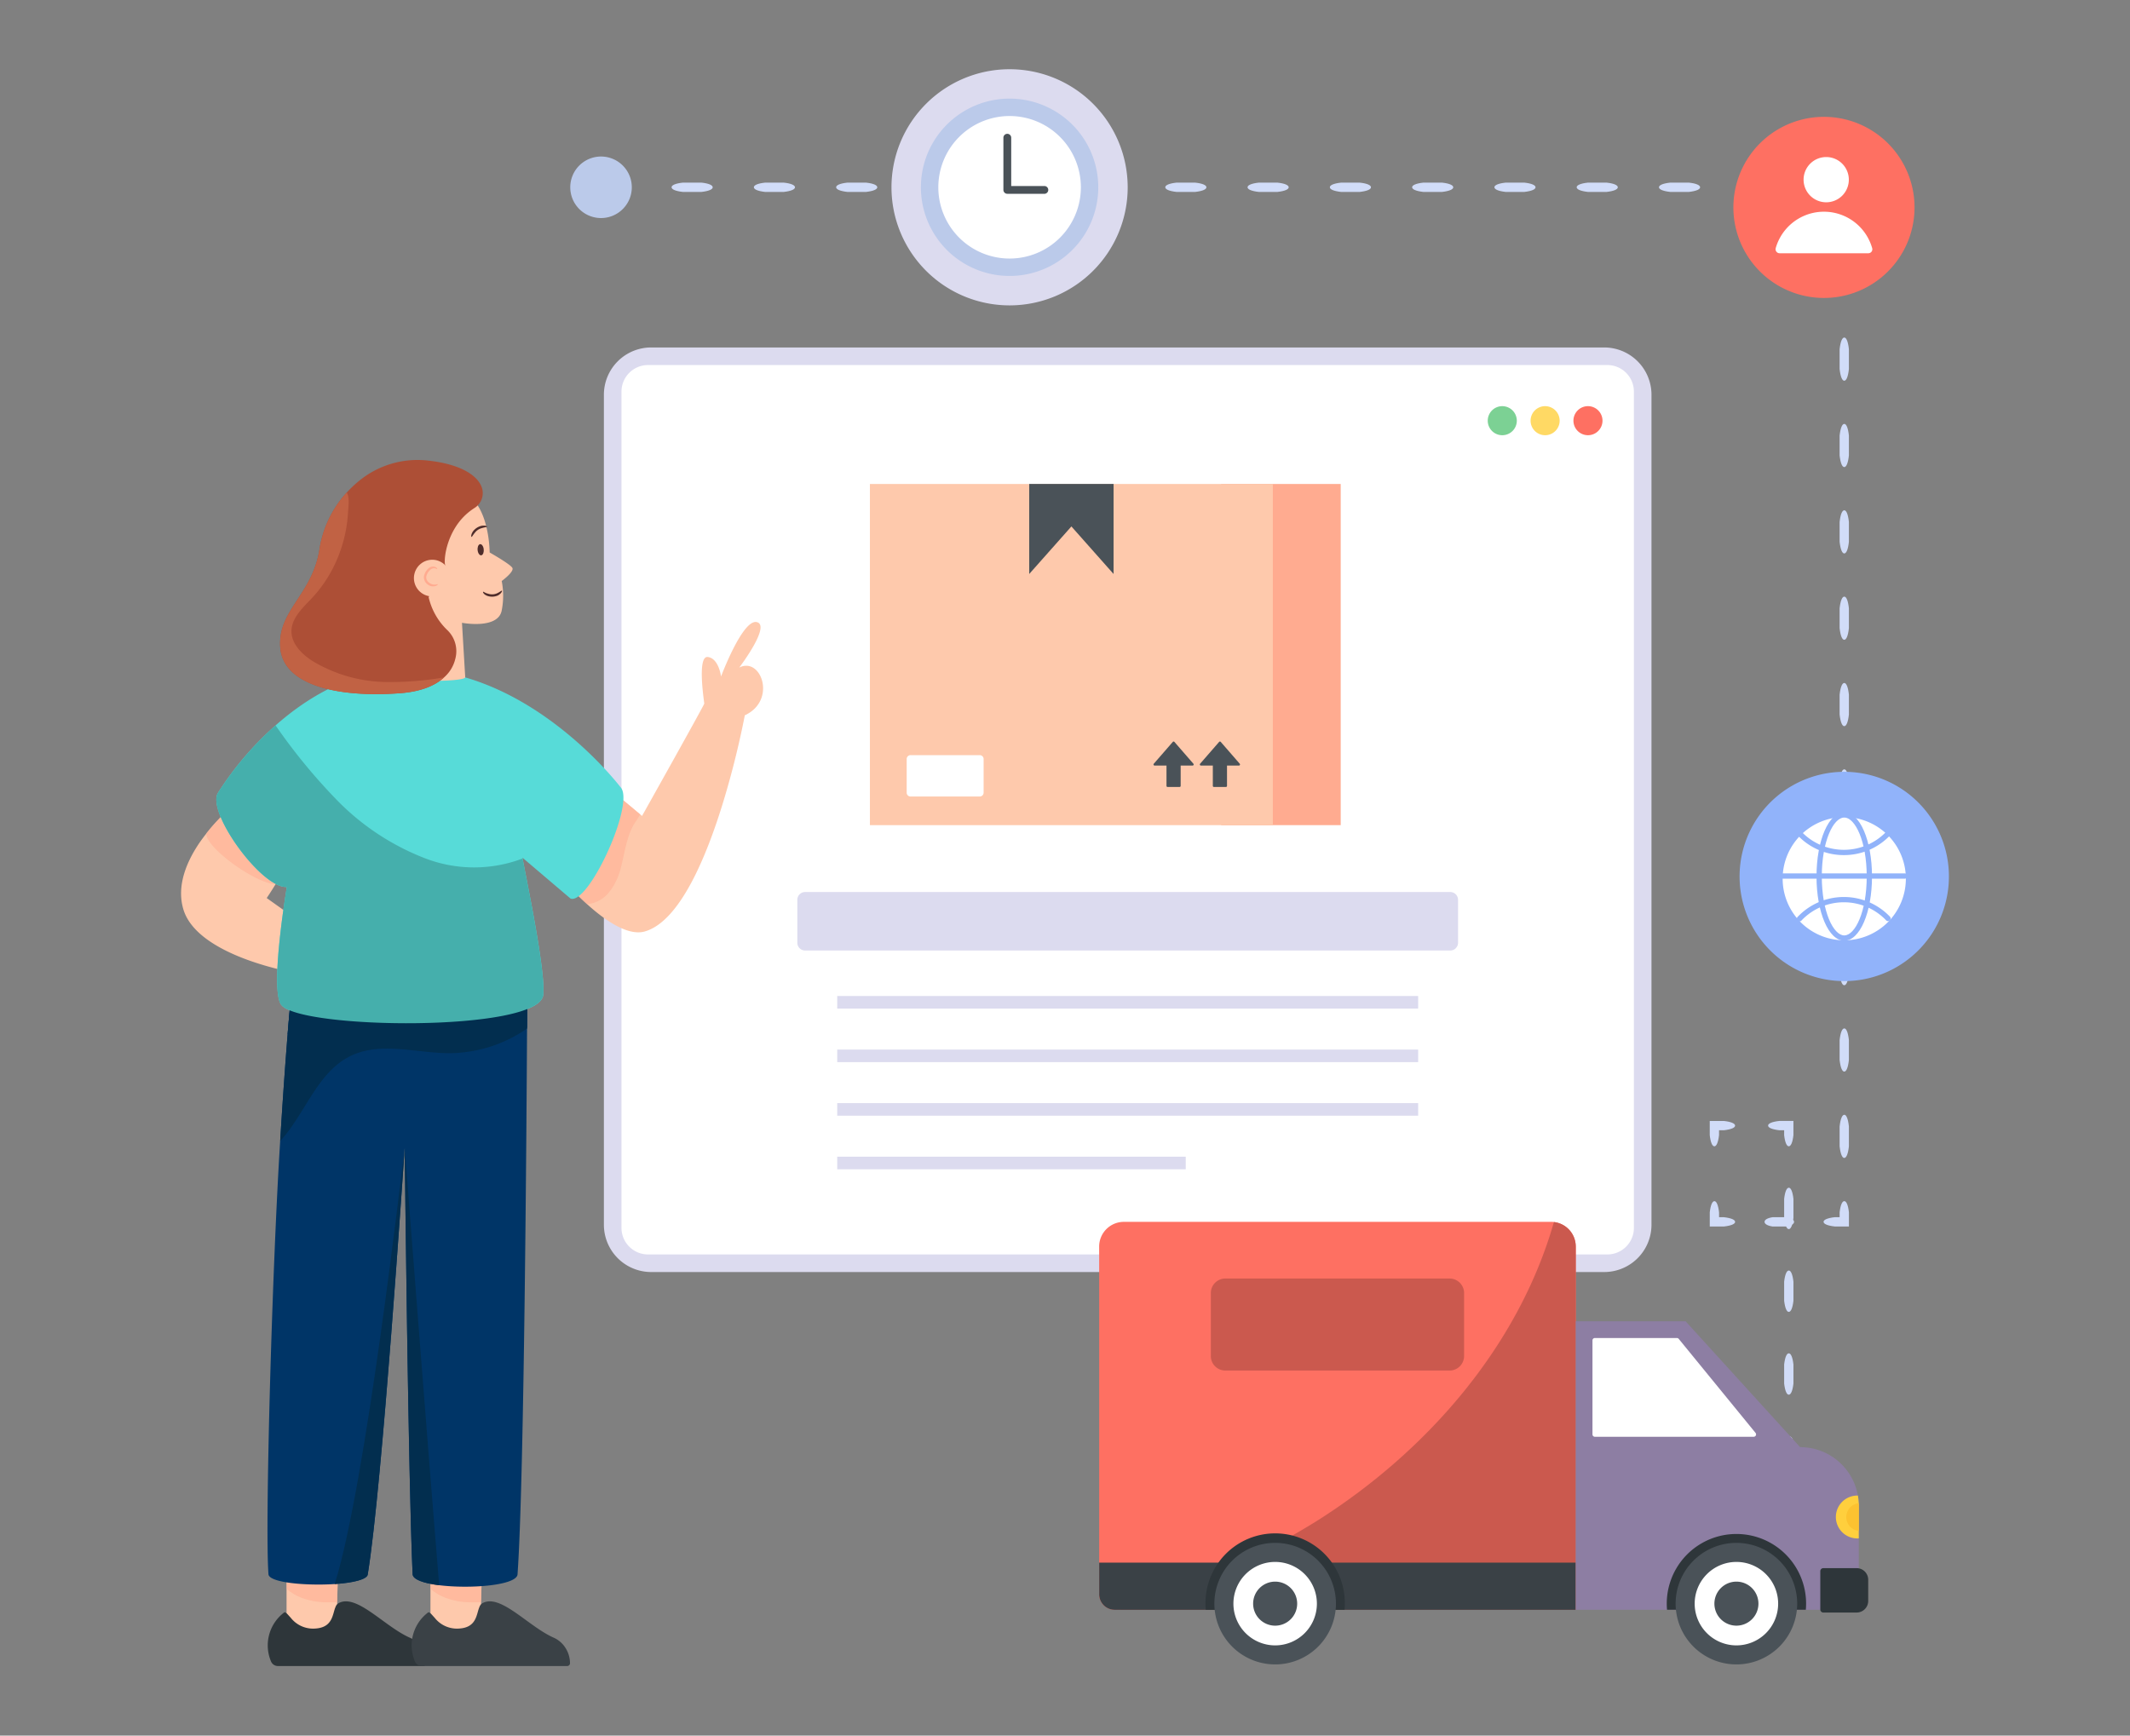 <svg xmlns="http://www.w3.org/2000/svg" xmlns:xlink="http://www.w3.org/1999/xlink" width="400" height="326" viewBox="0 0 400 326">
  <rect x="0" y="0" width="400" height="326" fill="#808080" stroke="none"/>
  <defs>
    <clipPath id="clip-path">
      <rect id="Rectángulo_358424" data-name="Rectángulo 358424" width="400" height="326" transform="translate(180 398)" fill="none"/>
    </clipPath>
    <clipPath id="clip-path-2">
      <rect id="Rectángulo_358423" data-name="Rectángulo 358423" width="332" height="299.937" fill="none"/>
    </clipPath>
    <clipPath id="clip-path-3">
      <rect id="Rectángulo_358419" data-name="Rectángulo 358419" width="9.615" height="4.885" fill="none"/>
    </clipPath>
    <clipPath id="clip-path-5">
      <rect id="Rectángulo_358421" data-name="Rectángulo 358421" width="14.616" height="13.987" fill="none"/>
    </clipPath>
    <clipPath id="clip-path-6">
      <rect id="Rectángulo_358422" data-name="Rectángulo 358422" width="13.62" height="20.171" fill="none"/>
    </clipPath>
  </defs>
  <g id="Enmascarar_grupo_998588" data-name="Enmascarar grupo 998588" transform="translate(-180 -398)" clip-path="url(#clip-path)">
    <g id="Grupo_1023919" data-name="Grupo 1023919" transform="translate(180 393.283)">
      <g id="Grupo_1023918" data-name="Grupo 1023918" transform="translate(34 17.716)" clip-path="url(#clip-path-2)">
        <path id="Trazado_755705" data-name="Trazado 755705" d="M3749.262,3196.839c.372,0,.708.348.863,1.051v1.789c-.155.7-.491,1.051-.873,1.051s-.708-.348-.872-1.051v-1.789c.163-.7.49-1.051.881-1.051" transform="translate(-3447.329 -2940.085)" fill="#d1dcf8"/>
        <path id="Trazado_755706" data-name="Trazado 755706" d="M3749.262,3003.181c.372,0,.708.7.863,2.1v3.574c-.155,1.4-.491,2.1-.873,2.1s-.708-.7-.872-2.1v-3.574c.163-1.407.49-2.1.881-2.1" transform="translate(-3447.329 -2761.98)" fill="#d1dcf8"/>
        <path id="Trazado_755707" data-name="Trazado 755707" d="M3749.262,2809.526c.372,0,.708.7.863,2.1v3.574c-.155,1.405-.491,2.1-.873,2.1s-.708-.7-.872-2.1v-3.574c.163-1.406.49-2.1.881-2.1" transform="translate(-3447.329 -2583.879)" fill="#d1dcf8"/>
        <path id="Trazado_755708" data-name="Trazado 755708" d="M3749.262,2615.872c.372,0,.708.7.863,2.1v3.574c-.155,1.4-.491,2.1-.873,2.1s-.708-.7-.872-2.1v-3.574c.163-1.406.49-2.1.881-2.1" transform="translate(-3447.329 -2405.778)" fill="#d1dcf8"/>
        <path id="Trazado_755709" data-name="Trazado 755709" d="M3710.8,2460.607c0-.373.7-.709,2.1-.863h2.66v2.661c-.154,1.406-.491,2.1-.872,2.1s-.709-.7-.872-2.1v-.917h-.916c-1.407-.163-2.1-.49-2.1-.881" transform="translate(-3412.766 -2262.19)" fill="#d1dcf8"/>
        <path id="Trazado_755710" data-name="Trazado 755710" d="M3575.285,2464.507c-.372,0-.709-.7-.863-2.1v-2.659h2.662c1.406.154,2.1.49,2.1.872s-.7.709-2.1.872h-.917v.916c-.164,1.407-.491,2.1-.882,2.1" transform="translate(-3287.342 -2262.19)" fill="#d1dcf8"/>
        <path id="Trazado_755711" data-name="Trazado 755711" d="M3579.185,2651.176c0,.372-.7.709-2.1.863h-2.66v-2.661c.155-1.406.491-2.1.873-2.1s.708.7.872,2.1v.916h.916c1.407.164,2.1.491,2.1.882" transform="translate(-3287.342 -2434.66)" fill="#d1dcf8"/>
        <path id="Trazado_755712" data-name="Trazado 755712" d="M3708.184,2685.739c0,.372-.5.708-1.5.863h-2.544c-1-.155-1.5-.491-1.5-.872s.5-.709,1.5-.872h2.544c1,.164,1.5.49,1.5.882" transform="translate(-3405.27 -2469.223)" fill="#d1dcf8"/>
        <path id="Trazado_755713" data-name="Trazado 755713" d="M3844.4,2647.276c.373,0,.708.7.863,2.1v2.659H3842.6c-1.406-.154-2.1-.491-2.1-.872s.7-.709,2.1-.873h.916v-.915c.164-1.408.491-2.1.882-2.1" transform="translate(-3532.047 -2434.66)" fill="#d1dcf8"/>
        <path id="Trazado_755714" data-name="Trazado 755714" d="M3878.958,2445.3c.372,0,.708.725.863,2.193v3.728c-.154,1.465-.491,2.191-.872,2.191s-.709-.725-.873-2.191V2447.5c.164-1.467.491-2.193.882-2.193" transform="translate(-3566.609 -2248.909)" fill="#d1dcf8"/>
        <path id="Trazado_755715" data-name="Trazado 755715" d="M3878.958,2243.331c.372,0,.708.725.863,2.192v3.728c-.154,1.465-.491,2.191-.872,2.191s-.709-.726-.873-2.191v-3.728c.164-1.467.491-2.192.882-2.192" transform="translate(-3566.609 -2063.158)" fill="#d1dcf8"/>
        <path id="Trazado_755716" data-name="Trazado 755716" d="M3878.958,2041.359c.372,0,.708.725.863,2.192v3.728c-.154,1.465-.491,2.191-.872,2.191s-.709-.725-.873-2.191v-3.728c.164-1.467.491-2.192.882-2.192" transform="translate(-3566.609 -1877.407)" fill="#d1dcf8"/>
        <path id="Trazado_755717" data-name="Trazado 755717" d="M3878.958,1839.387c.372,0,.708.725.863,2.192v3.728c-.154,1.465-.491,2.191-.872,2.191s-.709-.725-.873-2.191v-3.728c.164-1.467.491-2.192.882-2.192" transform="translate(-3566.609 -1691.656)" fill="#d1dcf8"/>
        <path id="Trazado_755718" data-name="Trazado 755718" d="M3878.958,1637.414c.372,0,.708.725.863,2.192v3.728c-.154,1.465-.491,2.191-.872,2.191s-.709-.725-.873-2.191v-3.728c.164-1.467.491-2.192.882-2.192" transform="translate(-3566.609 -1505.905)" fill="#d1dcf8"/>
        <path id="Trazado_755719" data-name="Trazado 755719" d="M3878.958,1435.442c.372,0,.708.725.863,2.192v3.728c-.154,1.465-.491,2.191-.872,2.191s-.709-.725-.873-2.191v-3.728c.164-1.467.491-2.192.882-2.192" transform="translate(-3566.609 -1320.154)" fill="#d1dcf8"/>
        <path id="Trazado_755720" data-name="Trazado 755720" d="M3878.958,1233.47c.372,0,.708.725.863,2.192v3.728c-.154,1.465-.491,2.191-.872,2.191s-.709-.726-.873-2.191v-3.728c.164-1.467.491-2.192.882-2.192" transform="translate(-3566.609 -1134.404)" fill="#d1dcf8"/>
        <path id="Trazado_755721" data-name="Trazado 755721" d="M3878.958,1031.5c.372,0,.708.725.863,2.192v3.727c-.154,1.466-.491,2.191-.872,2.191s-.709-.725-.873-2.191v-3.727c.164-1.467.491-2.192.882-2.192" transform="translate(-3566.609 -948.652)" fill="#d1dcf8"/>
        <path id="Trazado_755722" data-name="Trazado 755722" d="M3878.958,829.525c.372,0,.708.725.863,2.192v3.728c-.154,1.466-.491,2.191-.872,2.191s-.709-.725-.873-2.191v-3.728c.164-1.467.491-2.192.882-2.192" transform="translate(-3566.609 -762.901)" fill="#d1dcf8"/>
        <path id="Trazado_755723" data-name="Trazado 755723" d="M3878.958,627.552c.372,0,.708.725.863,2.192v3.728c-.154,1.466-.491,2.191-.872,2.191s-.709-.725-.873-2.191v-3.728c.164-1.467.491-2.192.882-2.192" transform="translate(-3566.609 -577.15)" fill="#d1dcf8"/>
        <path id="Trazado_755724" data-name="Trazado 755724" d="M3878.958,425.58c.372,0,.708.725.863,2.192V431.5c-.154,1.466-.491,2.191-.872,2.191s-.709-.725-.873-2.191v-3.728c.164-1.467.491-2.192.882-2.192" transform="translate(-3566.609 -391.399)" fill="#d1dcf8"/>
        <path id="Trazado_755725" data-name="Trazado 755725" d="M3840.5,266.157c0-.372.7-.709,2.1-.863h2.659v2.661c-.154,1.406-.49,2.1-.872,2.1s-.709-.7-.873-2.1v-.916h-.915c-1.407-.164-2.1-.491-2.1-.881" transform="translate(-3532.047 -243.987)" fill="#d1dcf8"/>
        <path id="Trazado_755726" data-name="Trazado 755726" d="M3648.1,266.157c0-.372.691-.709,2.088-.863h3.551c1.4.154,2.087.491,2.087.872s-.691.709-2.087.872h-3.551c-1.4-.164-2.088-.491-2.088-.881" transform="translate(-3355.103 -243.987)" fill="#d1dcf8"/>
        <path id="Trazado_755727" data-name="Trazado 755727" d="M3455.7,266.157c0-.372.691-.709,2.089-.863h3.551c1.4.154,2.087.491,2.087.872s-.691.709-2.087.872h-3.551c-1.4-.164-2.089-.491-2.089-.881" transform="translate(-3178.156 -243.987)" fill="#d1dcf8"/>
        <path id="Trazado_755728" data-name="Trazado 755728" d="M3263.3,266.157c0-.372.691-.709,2.088-.863h3.552c1.4.154,2.086.491,2.086.872s-.691.709-2.086.872h-3.552c-1.4-.164-2.088-.491-2.088-.881" transform="translate(-3001.212 -243.987)" fill="#d1dcf8"/>
        <path id="Trazado_755729" data-name="Trazado 755729" d="M3070.907,266.157c0-.372.691-.709,2.088-.863h3.551c1.4.154,2.087.491,2.087.872s-.691.709-2.087.872H3073c-1.4-.164-2.088-.491-2.088-.881" transform="translate(-2824.268 -243.987)" fill="#d1dcf8"/>
        <path id="Trazado_755730" data-name="Trazado 755730" d="M2878.51,266.157c0-.372.691-.709,2.088-.863h3.551c1.4.154,2.087.491,2.087.872s-.691.709-2.087.872H2880.6c-1.4-.164-2.088-.491-2.088-.881" transform="translate(-2647.323 -243.987)" fill="#d1dcf8"/>
        <path id="Trazado_755731" data-name="Trazado 755731" d="M2686.113,266.157c0-.372.691-.709,2.088-.863h3.551c1.4.154,2.087.491,2.087.872s-.691.709-2.087.872H2688.2c-1.4-.164-2.088-.491-2.088-.881" transform="translate(-2470.378 -243.987)" fill="#d1dcf8"/>
        <path id="Trazado_755732" data-name="Trazado 755732" d="M2493.715,266.157c0-.372.691-.709,2.088-.863h3.551c1.4.154,2.087.491,2.087.872s-.691.709-2.087.872H2495.8c-1.4-.164-2.088-.491-2.088-.881" transform="translate(-2293.432 -243.987)" fill="#d1dcf8"/>
        <path id="Trazado_755733" data-name="Trazado 755733" d="M2301.318,266.157c0-.372.691-.709,2.089-.863h3.551c1.4.154,2.087.491,2.087.872s-.691.709-2.087.872h-3.551c-1.4-.164-2.089-.491-2.089-.881" transform="translate(-2116.488 -243.987)" fill="#d1dcf8"/>
        <path id="Trazado_755734" data-name="Trazado 755734" d="M2108.921,266.157c0-.372.691-.709,2.088-.863h3.551c1.4.154,2.087.491,2.087.872s-.691.709-2.087.872h-3.551c-1.4-.164-2.088-.491-2.088-.881" transform="translate(-1939.543 -243.987)" fill="#d1dcf8"/>
        <path id="Trazado_755735" data-name="Trazado 755735" d="M1916.523,266.157c0-.372.691-.709,2.088-.863h3.551c1.4.154,2.087.491,2.087.872s-.691.709-2.087.872h-3.551c-1.4-.164-2.088-.491-2.088-.881" transform="translate(-1762.598 -243.987)" fill="#d1dcf8"/>
        <path id="Trazado_755736" data-name="Trazado 755736" d="M1724.126,266.157c0-.372.691-.709,2.088-.863h3.551c1.4.154,2.087.491,2.087.872s-.691.709-2.087.872h-3.551c-1.4-.164-2.088-.491-2.088-.881" transform="translate(-1585.653 -243.987)" fill="#d1dcf8"/>
        <path id="Trazado_755737" data-name="Trazado 755737" d="M1531.729,266.157c0-.372.691-.709,2.088-.863h3.551c1.4.154,2.087.491,2.087.872s-.691.709-2.087.872h-3.551c-1.4-.164-2.088-.491-2.088-.881" transform="translate(-1408.708 -243.987)" fill="#d1dcf8"/>
        <path id="Trazado_755738" data-name="Trazado 755738" d="M1339.332,266.157c0-.372.691-.709,2.088-.863h3.551c1.4.154,2.087.491,2.087.872s-.691.709-2.087.872h-3.551c-1.4-.164-2.088-.491-2.088-.881" transform="translate(-1231.764 -243.987)" fill="#d1dcf8"/>
        <path id="Trazado_755739" data-name="Trazado 755739" d="M1146.935,266.157c0-.372.691-.709,2.088-.863h3.551c1.4.154,2.087.491,2.087.872s-.691.709-2.087.872h-3.551c-1.4-.164-2.088-.491-2.088-.881" transform="translate(-1054.819 -243.987)" fill="#d1dcf8"/>
        <path id="Trazado_755740" data-name="Trazado 755740" d="M1002.294,266.157c0-.372.348-.709,1.051-.863h1.788c.7.154,1.051.491,1.051.872s-.348.709-1.051.872h-1.788c-.7-.164-1.051-.491-1.051-.881" transform="translate(-921.795 -243.987)" fill="#d1dcf8"/>
        <path id="Trazado_755741" data-name="Trazado 755741" d="M1176.546,824.417H997.581a8.883,8.883,0,0,1-8.883-8.883v-155.9a8.883,8.883,0,0,1,8.883-8.883h178.965a8.883,8.883,0,0,1,8.883,8.883v155.9a8.883,8.883,0,0,1-8.883,8.883" transform="translate(-909.291 -598.485)" fill="#dcdbef"/>
        <path id="Trazado_755742" data-name="Trazado 755742" d="M1029.815,853.941V696.864a4.993,4.993,0,0,1,4.992-4.992h180.141a4.993,4.993,0,0,1,4.993,4.993V853.941a4.993,4.993,0,0,1-4.993,4.993H1034.807a4.992,4.992,0,0,1-4.992-4.992" transform="translate(-947.105 -636.304)" fill="#fff"/>
        <path id="Trazado_755743" data-name="Trazado 755743" d="M1563.607,1935.342H1442.454a1.463,1.463,0,0,1-1.463-1.463v-8.059a1.463,1.463,0,0,1,1.463-1.463h121.153a1.464,1.464,0,0,1,1.463,1.463v8.059a1.463,1.463,0,0,1-1.463,1.463" transform="translate(-1325.258 -1769.802)" fill="#dcdbef"/>
        <path id="Trazado_755744" data-name="Trazado 755744" d="M3261.155,790.768a2.729,2.729,0,1,1-2.734-2.734,2.734,2.734,0,0,1,2.734,2.734" transform="translate(-2994.216 -724.743)" fill="#fe7062"/>
        <path id="Trazado_755745" data-name="Trazado 755745" d="M3160.971,790.768a2.729,2.729,0,1,1-2.734-2.734,2.734,2.734,0,0,1,2.734,2.734" transform="translate(-2902.078 -724.743)" fill="#ffd964"/>
        <path id="Trazado_755746" data-name="Trazado 755746" d="M3060.788,790.78a2.729,2.729,0,1,1-2.734-2.734,2.734,2.734,0,0,1,2.734,2.734" transform="translate(-2809.941 -724.754)" fill="#7cd194"/>
        <rect id="Rectángulo_358413" data-name="Rectángulo 358413" width="22.454" height="64.084" transform="translate(195.322 77.908)" fill="#ffab90"/>
        <rect id="Rectángulo_358414" data-name="Rectángulo 358414" width="75.669" height="64.084" transform="translate(129.365 77.908)" fill="#fec9ac"/>
        <path id="Trazado_755747" data-name="Trazado 755747" d="M1999.019,986.932,1991.1,978l-7.921,8.93V970.023h15.842Z" transform="translate(-1823.898 -892.116)" fill="#4a5258"/>
        <path id="Trazado_755748" data-name="Trazado 755748" d="M1711.125,1604.926v6.308a.731.731,0,0,1-.734.733h-12.983a.731.731,0,0,1-.734-.733v-6.308a.732.732,0,0,1,.734-.734h12.983a.732.732,0,0,1,.734.734" transform="translate(-1560.407 -1475.351)" fill="#fff"/>
        <path id="Trazado_755749" data-name="Trazado 755749" d="M2281.106,1576.9h-2.233v3.813a.2.2,0,0,1-.2.207h-2.263a.2.2,0,0,1-.2-.207V1576.9h-2.233a.206.206,0,0,1-.155-.34l3.569-4.1a.2.2,0,0,1,.31,0l3.565,4.1a.206.206,0,0,1-.155.34" transform="translate(-2091.151 -1446.101)" fill="#4a5258"/>
        <path id="Trazado_755750" data-name="Trazado 755750" d="M2389.453,1576.9h-2.233v3.813a.2.2,0,0,1-.2.207h-2.263a.2.2,0,0,1-.2-.207V1576.9h-2.233a.206.206,0,0,1-.156-.34l3.569-4.1a.205.205,0,0,1,.311,0l3.564,4.1a.206.206,0,0,1-.155.34" transform="translate(-2190.796 -1446.101)" fill="#4a5258"/>
        <rect id="Rectángulo_358415" data-name="Rectángulo 358415" width="109.095" height="2.363" transform="translate(123.225 174.082)" fill="#dcdbef"/>
        <rect id="Rectángulo_358416" data-name="Rectángulo 358416" width="109.095" height="2.363" transform="translate(123.225 184.144)" fill="#dcdbef"/>
        <rect id="Rectángulo_358417" data-name="Rectángulo 358417" width="109.095" height="2.363" transform="translate(123.225 194.205)" fill="#dcdbef"/>
        <rect id="Rectángulo_358418" data-name="Rectángulo 358418" width="65.449" height="2.363" transform="translate(123.226 204.267)" fill="#dcdbef"/>
        <path id="Trazado_755751" data-name="Trazado 755751" d="M246.222,3534.784a6.6,6.6,0,0,0,4.825,2.183c4.209.018,3.962-2.958,4.667-4.455v-.017c.018-.124.035-1.426.053-2.87.035-1.427.07-3.011.106-3.751a38.181,38.181,0,0,1-9.615-1.092v9.791Z" transform="translate(-226.447 -3241.689)" fill="#fec9ac"/>
        <g id="Grupo_1023908" data-name="Grupo 1023908" transform="translate(19.811 283.093)" opacity="0.5">
          <g id="Grupo_1023907" data-name="Grupo 1023907">
            <g id="Grupo_1023906" data-name="Grupo 1023906" clip-path="url(#clip-path-3)">
              <path id="Trazado_755752" data-name="Trazado 755752" d="M246.661,3524.782v2.325a6.973,6.973,0,0,0,.986.757,8.946,8.946,0,0,0,1.338.74,13.275,13.275,0,0,0,5.23,1.057c.652.018,1.3,0,1.955-.035.035-1.427.07-3.011.106-3.751a38.181,38.181,0,0,1-9.615-1.092" transform="translate(-246.661 -3524.782)" fill="#ffab90"/>
            </g>
          </g>
        </g>
        <path id="Trazado_755753" data-name="Trazado 755753" d="M202.861,3594.538a1.4,1.4,0,0,0,1.281.845h27.307a.524.524,0,0,0,.525-.516,5.332,5.332,0,0,0-.818-2.837,5.022,5.022,0,0,0-2.206-1.957c-4.812-2.108-10.033-8.37-13.413-6.493a1.344,1.344,0,0,0-.534.614v.018c-.658,1.387-.427,4.163-4.341,4.145a5.324,5.324,0,0,1-4.111-2.049c-.543-.569-.855-1.048-1.182-1.02a7.733,7.733,0,0,0-2.508,9.25" transform="translate(-185.958 -3295.445)" fill="#2e363a"/>
        <path id="Trazado_755754" data-name="Trazado 755754" d="M582.709,3534.784a6.6,6.6,0,0,0,4.825,2.183c4.209.018,3.962-2.958,4.667-4.455v-.017c.017-.124.035-1.426.053-2.87.035-1.427.071-3.011.106-3.751a38.18,38.18,0,0,1-9.615-1.092v9.791Z" transform="translate(-535.909 -3241.689)" fill="#fec9ac"/>
        <g id="Grupo_1023911" data-name="Grupo 1023911" transform="translate(46.835 283.093)" opacity="0.5">
          <g id="Grupo_1023910" data-name="Grupo 1023910">
            <g id="Grupo_1023909" data-name="Grupo 1023909" clip-path="url(#clip-path-3)">
              <path id="Trazado_755755" data-name="Trazado 755755" d="M583.148,3524.782v2.325a6.969,6.969,0,0,0,.986.757,8.945,8.945,0,0,0,1.338.74,13.276,13.276,0,0,0,5.23,1.057c.651.018,1.3,0,1.955-.035.035-1.427.071-3.011.106-3.751a38.181,38.181,0,0,1-9.615-1.092" transform="translate(-583.148 -3524.782)" fill="#ffab90"/>
            </g>
          </g>
        </g>
        <path id="Trazado_755756" data-name="Trazado 755756" d="M539.349,3594.538a1.4,1.4,0,0,0,1.281.845h27.307a.524.524,0,0,0,.525-.516,5.332,5.332,0,0,0-.818-2.837,5.023,5.023,0,0,0-2.206-1.957c-4.812-2.108-10.033-8.37-13.413-6.493a1.345,1.345,0,0,0-.534.614v.018c-.658,1.387-.427,4.163-4.341,4.145a5.324,5.324,0,0,1-4.111-2.049c-.543-.569-.855-1.048-1.182-1.02a7.733,7.733,0,0,0-2.508,9.25" transform="translate(-495.421 -3295.445)" fill="#3a4146"/>
        <path id="Trazado_755757" data-name="Trazado 755757" d="M21.784,1752.549V1762.6S2.962,1759.567.4,1750.5c-1.284-4.485.767-9.069,3.184-12.57.383-.534.767-1.051,1.15-1.534v-.017A34.947,34.947,0,0,1,8.9,1731.91l5.168,3.768s5.852,5.835,5.235,7.385a22.314,22.314,0,0,1-1.55,2.834c-.834,1.367-1.667,2.6-1.667,2.6Z" transform="translate(0 -1592.811)" fill="#fec9ac"/>
        <g id="Grupo_1023914" data-name="Grupo 1023914" transform="translate(4.73 139.099)" opacity="0.5">
          <g id="Grupo_1023913" data-name="Grupo 1023913">
            <g id="Grupo_1023912" data-name="Grupo 1023912" clip-path="url(#clip-path-5)">
              <path id="Trazado_755758" data-name="Trazado 755758" d="M73.457,1743.063a22.318,22.318,0,0,1-1.55,2.834c-3.651-.1-13.02-6.751-13.02-9.5v-.017a34.937,34.937,0,0,1,4.168-4.468l5.168,3.768s5.851,5.835,5.235,7.385" transform="translate(-58.887 -1731.91)" fill="#ffab90"/>
            </g>
          </g>
        </g>
        <path id="Trazado_755759" data-name="Trazado 755759" d="M937.18,1310.277a164.781,164.781,0,0,1-3.984,16.037c-3.2,10.553-8.252,22.739-14.837,24.573-3.267.9-7.719-2.334-10.8-5.135a46.071,46.071,0,0,1-3.651-3.668l7.919-13.57,1.7-2.934c.334.216,3.034,2.484,4,3.3.217.184.35.3.35.3s11.686-20.839,11.686-21.105-1.4-9.019.667-8.752c2.084.267,2.484,3.668,2.484,3.668s4.068-10.886,6.735-10.219c2.6.65-3.018,8.152-3.318,8.535,4.118-2.1,7.1,6.168,1.05,8.969" transform="translate(-831.308 -1188.917)" fill="#fec9ac"/>
        <g id="Grupo_1023917" data-name="Grupo 1023917" transform="translate(72.597 136.665)" opacity="0.5">
          <g id="Grupo_1023916" data-name="Grupo 1023916">
            <g id="Grupo_1023915" data-name="Grupo 1023915" clip-path="url(#clip-path-6)">
              <path id="Trazado_755760" data-name="Trazado 755760" d="M917.525,1704.907a18.738,18.738,0,0,1-1.15,1.834,13.28,13.28,0,0,0-1.217,2.935c-.517,1.733-.8,3.534-1.267,5.285a11.718,11.718,0,0,1-2.417,4.834,5.994,5.994,0,0,1-3.918,1.984,46.1,46.1,0,0,1-3.651-3.668l7.919-13.57,1.7-2.934c.333.216,3.034,2.484,4,3.3" transform="translate(-903.905 -1701.606)" fill="#ffab90"/>
            </g>
          </g>
        </g>
        <path id="Trazado_755761" data-name="Trazado 755761" d="M149,1446.474l-9.019-7.671s.013.053.04.146c.344,2.235,4.4,21.093,3.862,25.656-.78,7-45.81,6.494-49.209,1.825-2.182-3,1.071-22.125,1.071-22.125-4.734.33-15.222-14.164-12.92-17.708a59.622,59.622,0,0,1,10.8-12.643c5.713-5.052,13.5-9.852,22.866-10.461,23.924-1.56,41.856,22.006,41.856,22.006a1.532,1.532,0,0,1,.291.4c2.023,3.861-6.4,21.873-9.641,20.578" transform="translate(-75.87 -1290.703)" fill="#57dbd8"/>
        <path id="Trazado_755762" data-name="Trazado 755762" d="M294.224,2117.664s0,1.967-.033,5.335c-7.219,4.251-35.876,4.134-44.962,1.25.417-5.151.767-8.669,1.017-9.653,1.367-5.617,43.978,3.068,43.978,3.068" transform="translate(-229.212 -1943.023)" fill="#022e4f"/>
        <path id="Trazado_755763" data-name="Trazado 755763" d="M250.949,2117.664s0,1.967-.033,5.335v.216c-.1,17.1-.517,84.644-1.784,102.465,0,2.134-8.886,2.833-14.721,2.1-2.867-.35-4.985-1.067-4.985-2.1-.817-17.355-1.484-79.976-1.484-79.976a.758.758,0,0,1-.017.134v.033c-.233,2.968-4.168,62.888-6.918,79.809,0,1.017-2.8,1.65-6.218,1.884-5.418.35-12.436-.267-12.436-1.884-.684-9.336.717-57.887,2.2-81.326.467-7.686.967-14.687,1.4-20.105.417-5.151.767-8.669,1.017-9.653,1.367-5.617,43.978,3.068,43.978,3.068" transform="translate(-185.938 -1943.023)" fill="#003567"/>
        <path id="Trazado_755764" data-name="Trazado 755764" d="M278.189,2117.664s0,1.967-.033,5.335v.216a25.939,25.939,0,0,1-14.52,4.635c-6.268,0-12.937-2.234-18.588.5-6.3,3.034-8.536,10.886-13.253,16,.467-7.686.967-14.687,1.4-20.105.417-5.151.767-8.669,1.017-9.653,1.367-5.617,43.978,3.068,43.978,3.068" transform="translate(-213.177 -1943.023)" fill="#022e4f"/>
        <path id="Trazado_755765" data-name="Trazado 755765" d="M372.378,2525.657c-.233,2.967-4.168,62.887-6.918,79.809,0,1.017-2.8,1.651-6.218,1.884,5.885-18.638,12.67-78.659,13.137-81.693" transform="translate(-330.389 -2322.809)" fill="#022e4f"/>
        <path id="Trazado_755766" data-name="Trazado 755766" d="M529.482,2605.655c-2.867-.35-4.985-1.067-4.985-2.1-.817-17.354-1.484-79.976-1.484-79.976s4.868,62.938,6.468,82.076" transform="translate(-481.008 -2320.898)" fill="#022e4f"/>
        <path id="Trazado_755767" data-name="Trazado 755767" d="M506.837,1020.7l-.608-10.226s6.787,1.291,7.462-2.322a14.313,14.313,0,0,0,0-5.528s2.432-1.769,1.99-2.487-4.256-2.874-4.256-2.874,0-12.6-8.015-11.553-10.337,16.638-10.337,16.638l1.824,7.739-.663,10.613c0,.914,12.6.914,12.6,0" transform="translate(-453.472 -906.489)" fill="#fec9ac"/>
        <path id="Trazado_755768" data-name="Trazado 755768" d="M268.028,922.981a11.3,11.3,0,0,0-2.834,2.618c-2.634,3.451-2.884,7.668-2.517,8.169.467.65-3.168,5.885-3.168,5.885a12.416,12.416,0,0,0,3.617,6.3,5.489,5.489,0,0,1,1.4,5.284,6.654,6.654,0,0,1-2.117,3.5c-1.634,1.517-4.284,2.667-8.252,2.967-11.82.884-21.972-1.534-22.506-8.569-.534-7.018,6.085-9.919,7.385-18.588a20.4,20.4,0,0,1,5.1-10.536,20.815,20.815,0,0,1,2.151-2.051,17.3,17.3,0,0,1,13.12-3.951c6.752.751,9.7,3.185,10.2,5.435a3.3,3.3,0,0,1-1.584,3.534" transform="translate(-213.019 -840.497)" fill="#ad4f36"/>
        <path id="Trazado_755769" data-name="Trazado 755769" d="M709.628,1219.582c.067.033-.038.468-.736.879a2.739,2.739,0,0,1-1.957.106c-.773-.267-.922-.76-.836-.783.088-.063.3.219.957.364a2.3,2.3,0,0,0,1.646-.08c.6-.266.839-.557.926-.487" transform="translate(-649.369 -1121.622)" fill="#4f2d2b"/>
        <path id="Trazado_755770" data-name="Trazado 755770" d="M694.466,1111.645c.086.573-.1,1.11-.407,1.2s-.632-.3-.718-.873.1-1.11.407-1.2.632.3.718.873" transform="translate(-637.636 -1021.548)" fill="#4f2d2b"/>
        <path id="Trazado_755771" data-name="Trazado 755771" d="M678.533,1069.5c-.076-.011-.126-.418.292-1.048a2.844,2.844,0,0,1,1.558-1.022c.744-.132,1.1.075,1.077.152-.013.107-.36.084-.969.271a2.406,2.406,0,0,0-1.321.867c-.414.484-.531.812-.637.781" transform="translate(-623.989 -981.659)" fill="#4f2d2b"/>
        <path id="Trazado_755772" data-name="Trazado 755772" d="M143.833,1585.174c-.784,6.985-45.812,6.485-49.213,1.817-2.184-3,1.067-22.122,1.067-22.122-4.735.334-15.221-14.17-12.92-17.7a60.208,60.208,0,0,1,10.8-12.653,108.5,108.5,0,0,0,11.236,13.737,46.524,46.524,0,0,0,16.638,11.153,25.627,25.627,0,0,0,18.522.117c.35,2.234,4.4,21.089,3.868,25.656" transform="translate(-75.821 -1411.267)" fill="#45afac"/>
        <path id="Trazado_755773" data-name="Trazado 755773" d="M551.144,1151.374a3.446,3.446,0,1,1-2.738-4.1,3.488,3.488,0,0,1,2.738,4.1" transform="translate(-500.593 -1055.075)" fill="#fec9ac"/>
        <path id="Trazado_755774" data-name="Trazado 755774" d="M262.41,1024.781c-1.634,1.517-4.284,2.667-8.252,2.967-11.82.884-21.972-1.534-22.506-8.569-.534-7.019,6.085-9.919,7.385-18.588a20.4,20.4,0,0,1,5.1-10.536c.6.917.267,2.984.233,3.834a26.209,26.209,0,0,1-3,10.7,24.893,24.893,0,0,1-3.7,5.218c-1.75,1.85-3.918,3.784-3.918,6.334.017,2.3,1.867,4.184,3.784,5.452a27.406,27.406,0,0,0,14.67,4.051,58.344,58.344,0,0,0,10.2-.867" transform="translate(-213.019 -910.538)" fill="#c16244"/>
        <path id="Trazado_755775" data-name="Trazado 755775" d="M570.4,1166.4c.025.031-.069.182-.38.306a1.6,1.6,0,0,1-1.448-.219,1.7,1.7,0,0,1-.783-1.494,2.545,2.545,0,0,1,.759-1.478,1.274,1.274,0,0,1,1.423-.357c.32.163.351.372.316.385-.043.033-.146-.087-.4-.139a1.075,1.075,0,0,0-1.028.419,2.134,2.134,0,0,0-.634,1.206,1.271,1.271,0,0,0,.6,1.1,1.526,1.526,0,0,0,1.132.322c.274-.034.414-.1.444-.054" transform="translate(-522.184 -1069.65)" fill="#ffab90"/>
        <path id="Trazado_755776" data-name="Trazado 755776" d="M2236.243,2700.361v68.222h-86.588a2.912,2.912,0,0,1-2.912-2.912v-65.31a4.64,4.64,0,0,1,4.64-4.64h80.227a3.744,3.744,0,0,1,.53.032,4.636,4.636,0,0,1,4.1,4.608" transform="translate(-1974.328 -2479.214)" fill="#fe7062"/>
        <path id="Trazado_755777" data-name="Trazado 755777" d="M2280.7,2700.735v68.222h-85.618a155.987,155.987,0,0,0,36.839-16.588c20.723-13.041,37.981-32.8,44.677-56.241a4.636,4.636,0,0,1,4.1,4.608" transform="translate(-2018.781 -2479.587)" fill="#cb594e"/>
        <path id="Trazado_755778" data-name="Trazado 755778" d="M2236.29,3492.683v8.861h-86.582a2.912,2.912,0,0,1-2.909-2.922v-5.938Z" transform="translate(-1974.378 -3212.168)" fill="#3a4146"/>
        <path id="Trazado_755779" data-name="Trazado 755779" d="M3314.284,2962.918v19.527h-53.152v-54.188h20.63l21.5,23.639a11.022,11.022,0,0,1,11.022,11.022" transform="translate(-2999.215 -2693.074)" fill="#8d7ea3"/>
        <path id="Trazado_755780" data-name="Trazado 755780" d="M3500.048,3438.79c0,.387-.015.769-.052,1.151h-26.063c-.037-.382-.052-.764-.052-1.151a13.084,13.084,0,0,1,26.168,0" transform="translate(-3194.875 -3150.571)" fill="#2e363a"/>
        <path id="Trazado_755781" data-name="Trazado 755781" d="M2421.524,3438.79c0,.387-.016.769-.052,1.151h-26.063c-.037-.382-.052-.764-.052-1.151a13.084,13.084,0,1,1,26.167,0" transform="translate(-2202.974 -3150.571)" fill="#2e363a"/>
        <path id="Trazado_755782" data-name="Trazado 755782" d="M3300.2,2985.489v-17.658a.445.445,0,0,1,.446-.446h15.409a.446.446,0,0,1,.345.164l14.423,17.658a.446.446,0,0,1-.346.728h-29.831a.445.445,0,0,1-.446-.446" transform="translate(-3035.144 -2729.06)" fill="#fff"/>
        <path id="Trazado_755783" data-name="Trazado 755783" d="M3841.927,3507.751v3.986a2.176,2.176,0,0,1-2.177,2.177H3833.5a.567.567,0,0,1-.57-.565v-7.209a.567.567,0,0,1,.57-.565h6.249a2.176,2.176,0,0,1,2.177,2.177" transform="translate(-3525.09 -3224.024)" fill="#2e363a"/>
        <path id="Trazado_755784" data-name="Trazado 755784" d="M3873.666,3337.79v6.117c-.09.008-.179.008-.277.008a4.025,4.025,0,0,1,0-8.05.558.558,0,0,1,.114.008,11.666,11.666,0,0,1,.155,1.42c.008.163.008.334.008.5" transform="translate(-3558.6 -3067.945)" fill="#ffcf3d"/>
        <path id="Trazado_755785" data-name="Trazado 755785" d="M3895.8,3354.133v4.706a2.614,2.614,0,0,1-.008-5.2c.008.163.008.334.008.5" transform="translate(-3580.733 -3084.288)" fill="#fcc230"/>
        <path id="Trazado_755786" data-name="Trazado 755786" d="M3517.477,3457.919a11.415,11.415,0,1,1-11.415-11.415,11.415,11.415,0,0,1,11.415,11.415" transform="translate(-3213.975 -3169.699)" fill="#4a5258"/>
        <path id="Trazado_755787" data-name="Trazado 755787" d="M3554.863,3498.885a7.838,7.838,0,1,1-7.838-7.838,7.838,7.838,0,0,1,7.838,7.838" transform="translate(-3254.938 -3210.663)" fill="#fff"/>
        <path id="Trazado_755788" data-name="Trazado 755788" d="M3593.554,3541.275a4.135,4.135,0,1,1-4.135-4.135,4.136,4.136,0,0,1,4.135,4.135" transform="translate(-3297.331 -3253.055)" fill="#4a5258"/>
        <path id="Trazado_755789" data-name="Trazado 755789" d="M2438.954,3457.919a11.415,11.415,0,1,1-11.415-11.415,11.415,11.415,0,0,1,11.415,11.415" transform="translate(-2222.073 -3169.699)" fill="#4a5258"/>
        <path id="Trazado_755790" data-name="Trazado 755790" d="M2476.341,3498.885a7.838,7.838,0,1,1-7.838-7.838,7.838,7.838,0,0,1,7.838,7.838" transform="translate(-2263.038 -3210.663)" fill="#fff"/>
        <path id="Trazado_755791" data-name="Trazado 755791" d="M2515.031,3541.275a4.136,4.136,0,1,1-4.136-4.135,4.136,4.136,0,0,1,4.136,4.135" transform="translate(-2305.429 -3253.055)" fill="#4a5258"/>
        <path id="Trazado_755792" data-name="Trazado 755792" d="M921.618,209.992a5.778,5.778,0,1,1-5.778-5.778,5.778,5.778,0,0,1,5.778,5.778" transform="translate(-836.97 -187.812)" fill="#bbcaea"/>
        <path id="Trazado_755793" data-name="Trazado 755793" d="M3681.451,1671.485a19.656,19.656,0,1,1-8.983-26.306,19.656,19.656,0,0,1,8.983,26.306" transform="translate(-3351.468 -1511.193)" fill="#91b3fa"/>
        <path id="Trazado_755794" data-name="Trazado 755794" d="M3661.923,135.871a17.009,17.009,0,1,1-7.773-22.764,17.01,17.01,0,0,1,7.773,22.764" transform="translate(-3338.127 -102.418)" fill="#fe7062"/>
        <path id="Trazado_755795" data-name="Trazado 755795" d="M3768.036,1760.694a11.569,11.569,0,1,1-11.569-11.568,11.569,11.569,0,0,1,11.569,11.568" transform="translate(-3444.128 -1608.645)" fill="#fff"/>
        <path id="Trazado_755796" data-name="Trazado 755796" d="M3787.511,1786.255a11.9,11.9,0,0,1-8.636-3.676.5.5,0,0,1,.714-.688,11.006,11.006,0,0,0,15.857,0,.5.5,0,1,1,.714.688,11.914,11.914,0,0,1-8.649,3.676" transform="translate(-3475.247 -1638.638)" fill="#91b3fa"/>
        <path id="Trazado_755797" data-name="Trazado 755797" d="M3795.8,1940.491a.493.493,0,0,1-.358-.153,10.976,10.976,0,0,0-15.854,0,.5.5,0,1,1-.717-.686,11.968,11.968,0,0,1,17.287,0,.5.5,0,0,1-.359.839" transform="translate(-3475.244 -1780.475)" fill="#91b3fa"/>
        <path id="Trazado_755798" data-name="Trazado 755798" d="M3762.2,1881.782h-22.975a.5.5,0,0,1,0-.992H3762.2a.5.5,0,0,1,0,.992" transform="translate(-3438.451 -1729.734)" fill="#91b3fa"/>
        <path id="Trazado_755799" data-name="Trazado 755799" d="M3829.275,1761.87c-2.922,0-5.211-5.3-5.211-12.064s2.289-12.064,5.211-12.064,5.21,5.3,5.21,12.064-2.288,12.064-5.21,12.064m0-23.137c-2.037,0-4.219,4.449-4.219,11.072s2.181,11.073,4.219,11.073,4.219-4.449,4.219-11.073-2.181-11.072-4.219-11.072" transform="translate(-3516.935 -1598.174)" fill="#91b3fa"/>
        <path id="Trazado_755800" data-name="Trazado 755800" d="M3793.83,209.682a4.249,4.249,0,1,0,4.249-4.249,4.249,4.249,0,0,0-4.249,4.249" transform="translate(-3489.129 -188.933)" fill="#fff"/>
        <path id="Trazado_755801" data-name="Trazado 755801" d="M3729.048,341.1h16.65a.746.746,0,0,0,.738-.94,9.415,9.415,0,0,0-18.125,0,.758.758,0,0,0,.738.94" transform="translate(-3428.849 -306.53)" fill="#fff"/>
        <path id="Trazado_755802" data-name="Trazado 755802" d="M1705.491,22.176A22.179,22.179,0,1,1,1683.311,0a22.18,22.18,0,0,1,22.179,22.18" transform="translate(-1527.718 0.004)" fill="#dcdbef"/>
        <path id="Trazado_755803" data-name="Trazado 755803" d="M1807.038,133.44a12.463,12.463,0,1,1-12.463-12.463,12.463,12.463,0,0,1,12.463,12.463" transform="translate(-1638.982 -111.26)" fill="#bbcaea"/>
        <path id="Trazado_755804" data-name="Trazado 755804" d="M1763.235,85.444A16.654,16.654,0,1,1,1746.58,68.79a16.654,16.654,0,0,1,16.654,16.654" transform="translate(-1590.987 -63.265)" fill="#bbcaea"/>
        <path id="Trazado_755805" data-name="Trazado 755805" d="M1797.4,122.878a13.385,13.385,0,1,1-13.385-13.385,13.386,13.386,0,0,1,13.385,13.385" transform="translate(-1628.42 -100.699)" fill="#fff"/>
        <path id="Trazado_755806" data-name="Trazado 755806" d="M1930.523,162.362h-6.959a.733.733,0,0,1-.733-.733v-9.8a.733.733,0,1,1,1.467,0V160.9h6.225a.733.733,0,0,1,0,1.467" transform="translate(-1768.399 -138.96)" fill="#4a5258"/>
        <path id="Trazado_755807" data-name="Trazado 755807" d="M2455.415,2831v11.84a2.721,2.721,0,0,1-2.721,2.721h-42.116a2.721,2.721,0,0,1-2.721-2.721V2831a2.721,2.721,0,0,1,2.721-2.721h42.116a2.721,2.721,0,0,1,2.721,2.721" transform="translate(-2214.47 -2601.126)" fill="#cb594e"/>
      </g>
    </g>
  </g>
</svg>
